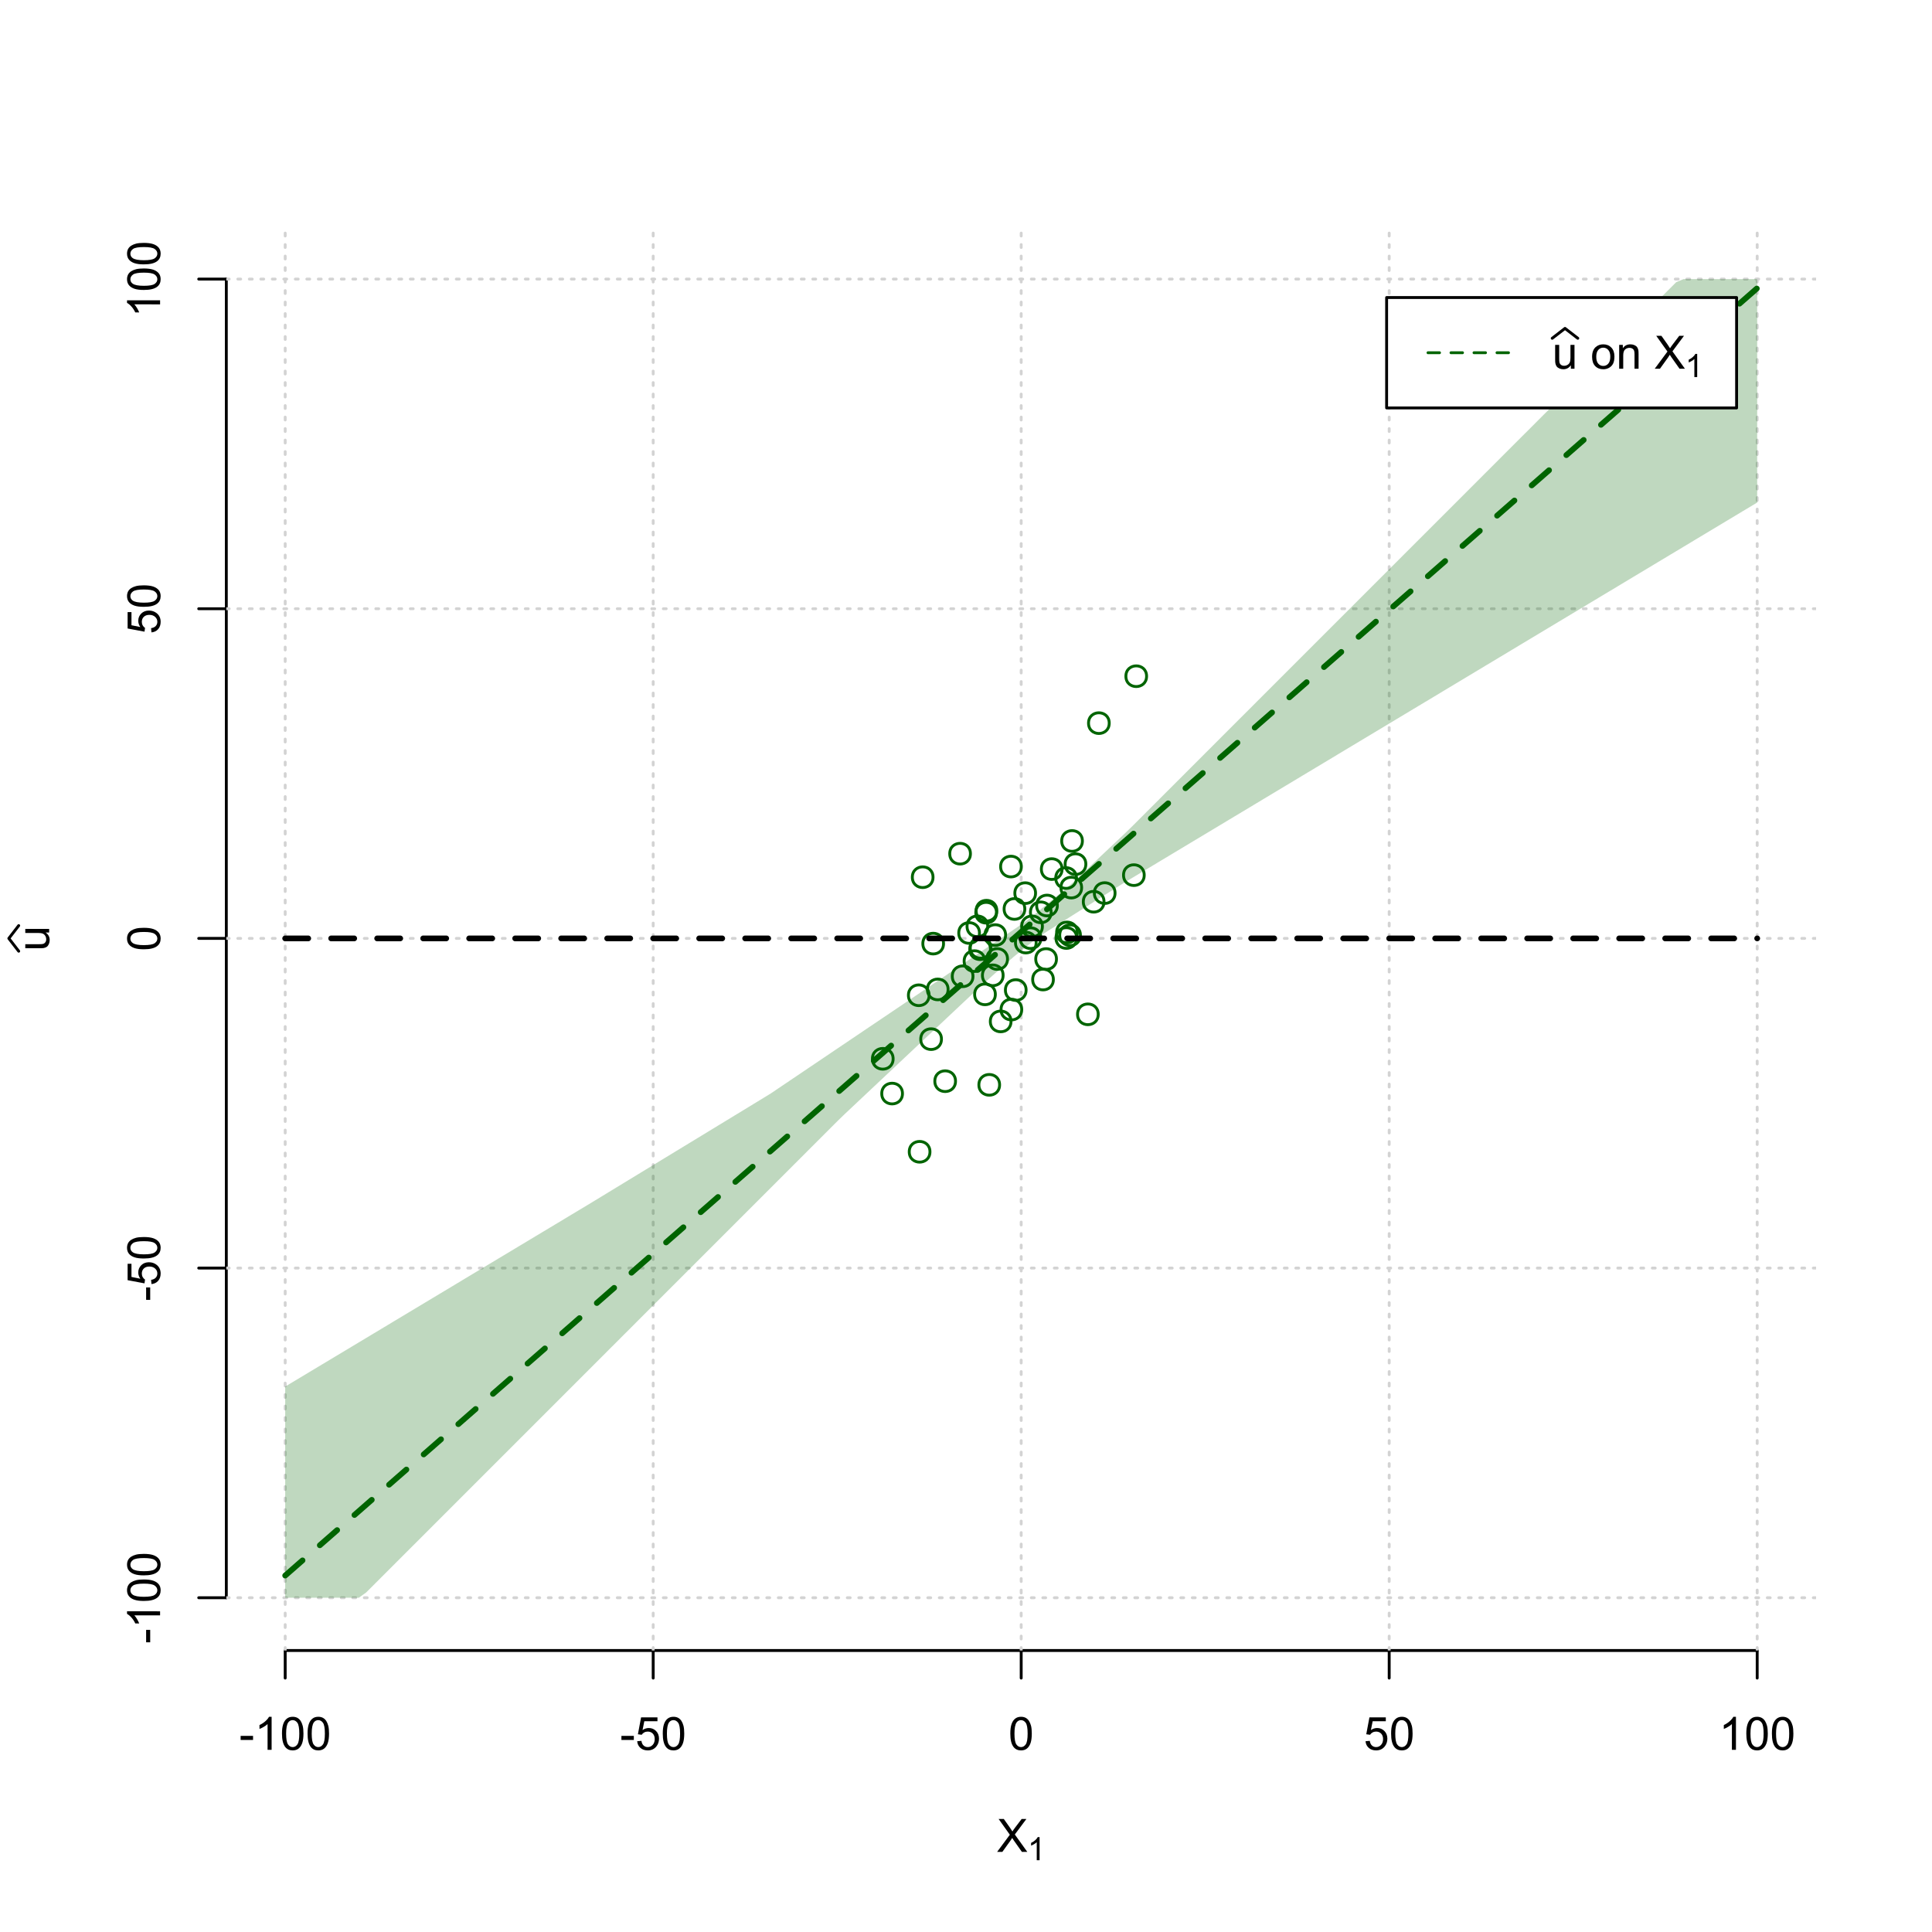 <?xml version="1.0" encoding="UTF-8"?>
<svg xmlns="http://www.w3.org/2000/svg" xmlns:xlink="http://www.w3.org/1999/xlink" width="504pt" height="504pt" viewBox="0 0 504 504" version="1.1">
<defs>
<g>
<symbol overflow="visible" id="glyph0-0">
<path style="stroke:none;" d="M 1.5 0 L 1.5 -7.5 L 7.5 -7.5 L 7.5 0 Z M 1.688 -0.188 L 7.312 -0.188 L 7.312 -7.312 L 1.688 -7.312 Z M 1.688 -0.188 "/>
</symbol>
<symbol overflow="visible" id="glyph0-1">
<path style="stroke:none;" d="M 0.055 0 L 3.375 -4.477 L 0.445 -8.59 L 1.797 -8.59 L 3.359 -6.387 C 3.68 -5.93 3.91 -5.578 4.047 -5.332 C 4.238 -5.645 4.465 -5.969 4.727 -6.312 L 6.457 -8.59 L 7.695 -8.59 L 4.676 -4.539 L 7.93 0 L 6.523 0 L 4.359 -3.062 C 4.238 -3.238 4.113 -3.43 3.984 -3.641 C 3.789 -3.324 3.652 -3.109 3.574 -2.992 L 1.418 0 Z M 0.055 0 "/>
</symbol>
<symbol overflow="visible" id="glyph0-2">
<path style="stroke:none;" d="M 0.383 -2.578 L 0.383 -3.641 L 3.621 -3.641 L 3.621 -2.578 Z M 0.383 -2.578 "/>
</symbol>
<symbol overflow="visible" id="glyph0-3">
<path style="stroke:none;" d="M 4.469 0 L 3.414 0 L 3.414 -6.719 C 3.16 -6.477 2.828 -6.234 2.414 -5.996 C 2 -5.75 1.629 -5.57 1.305 -5.449 L 1.305 -6.469 C 1.895 -6.742 2.41 -7.078 2.852 -7.477 C 3.293 -7.871 3.605 -8.254 3.789 -8.625 L 4.469 -8.625 Z M 4.469 0 "/>
</symbol>
<symbol overflow="visible" id="glyph0-4">
<path style="stroke:none;" d="M 0.5 -4.234 C 0.496 -5.246 0.602 -6.062 0.812 -6.688 C 1.02 -7.305 1.328 -7.785 1.742 -8.121 C 2.148 -8.457 2.668 -8.625 3.297 -8.625 C 3.758 -8.625 4.164 -8.531 4.512 -8.348 C 4.855 -8.16 5.141 -7.891 5.371 -7.543 C 5.594 -7.191 5.773 -6.766 5.906 -6.266 C 6.035 -5.762 6.098 -5.086 6.102 -4.234 C 6.098 -3.227 5.996 -2.414 5.789 -1.797 C 5.578 -1.176 5.266 -0.695 4.859 -0.359 C 4.445 -0.02 3.926 0.145 3.297 0.148 C 2.465 0.145 1.816 -0.148 1.348 -0.742 C 0.781 -1.457 0.496 -2.621 0.5 -4.234 Z M 1.582 -4.234 C 1.582 -2.824 1.746 -1.887 2.074 -1.418 C 2.402 -0.949 2.809 -0.715 3.297 -0.719 C 3.777 -0.715 4.184 -0.949 4.52 -1.422 C 4.848 -1.887 5.016 -2.824 5.016 -4.234 C 5.016 -5.648 4.848 -6.59 4.52 -7.055 C 4.184 -7.516 3.773 -7.746 3.289 -7.75 C 2.801 -7.746 2.414 -7.543 2.125 -7.137 C 1.762 -6.613 1.582 -5.645 1.582 -4.234 Z M 1.582 -4.234 "/>
</symbol>
<symbol overflow="visible" id="glyph0-5">
<path style="stroke:none;" d="M 0.5 -2.25 L 1.605 -2.344 C 1.684 -1.805 1.871 -1.398 2.176 -1.125 C 2.473 -0.852 2.836 -0.715 3.258 -0.719 C 3.766 -0.715 4.195 -0.906 4.547 -1.293 C 4.898 -1.672 5.074 -2.18 5.074 -2.82 C 5.074 -3.414 4.902 -3.891 4.566 -4.242 C 4.227 -4.59 3.785 -4.762 3.242 -4.766 C 2.898 -4.762 2.594 -4.684 2.32 -4.531 C 2.047 -4.375 1.832 -4.176 1.676 -3.93 L 0.688 -4.062 L 1.516 -8.473 L 5.789 -8.473 L 5.789 -7.465 L 2.359 -7.465 L 1.898 -5.156 C 2.414 -5.516 2.953 -5.695 3.523 -5.695 C 4.27 -5.695 4.902 -5.434 5.422 -4.914 C 5.934 -4.395 6.191 -3.727 6.195 -2.914 C 6.191 -2.133 5.965 -1.461 5.516 -0.898 C 4.961 -0.199 4.211 0.145 3.258 0.148 C 2.477 0.145 1.836 -0.07 1.344 -0.508 C 0.844 -0.941 0.562 -1.523 0.5 -2.25 Z M 0.5 -2.25 "/>
</symbol>
<symbol overflow="visible" id="glyph0-6">
<path style="stroke:none;" d="M 4.867 0 L 4.867 -0.914 C 4.379 -0.211 3.723 0.141 2.895 0.141 C 2.527 0.141 2.184 0.07 1.867 -0.07 C 1.547 -0.211 1.309 -0.387 1.156 -0.602 C 1 -0.812 0.895 -1.074 0.832 -1.383 C 0.785 -1.59 0.762 -1.918 0.766 -2.367 L 0.766 -6.223 L 1.82 -6.223 L 1.82 -2.773 C 1.816 -2.219 1.84 -1.848 1.887 -1.656 C 1.949 -1.379 2.09 -1.16 2.309 -1.004 C 2.523 -0.84 2.789 -0.762 3.105 -0.766 C 3.418 -0.762 3.715 -0.844 3.996 -1.008 C 4.273 -1.172 4.469 -1.391 4.586 -1.672 C 4.699 -1.949 4.758 -2.355 4.758 -2.891 L 4.758 -6.223 L 5.812 -6.223 L 5.812 0 Z M 4.867 0 "/>
</symbol>
<symbol overflow="visible" id="glyph0-7">
<path style="stroke:none;" d=""/>
</symbol>
<symbol overflow="visible" id="glyph0-8">
<path style="stroke:none;" d="M 0.398 -3.109 C 0.398 -4.262 0.719 -5.117 1.359 -5.672 C 1.895 -6.133 2.547 -6.363 3.316 -6.363 C 4.172 -6.363 4.871 -6.082 5.414 -5.52 C 5.953 -4.957 6.223 -4.184 6.227 -3.199 C 6.223 -2.398 6.102 -1.766 5.867 -1.309 C 5.625 -0.848 5.277 -0.492 4.82 -0.238 C 4.359 0.016 3.859 0.141 3.316 0.141 C 2.441 0.141 1.734 -0.137 1.203 -0.695 C 0.664 -1.254 0.398 -2.059 0.398 -3.109 Z M 1.484 -3.109 C 1.48 -2.309 1.656 -1.711 2.004 -1.32 C 2.348 -0.922 2.785 -0.727 3.316 -0.727 C 3.84 -0.727 4.273 -0.926 4.621 -1.324 C 4.969 -1.723 5.145 -2.328 5.145 -3.148 C 5.145 -3.914 4.969 -4.496 4.617 -4.895 C 4.266 -5.289 3.832 -5.488 3.316 -5.492 C 2.785 -5.488 2.348 -5.293 2.004 -4.898 C 1.656 -4.5 1.48 -3.902 1.484 -3.109 Z M 1.484 -3.109 "/>
</symbol>
<symbol overflow="visible" id="glyph0-9">
<path style="stroke:none;" d="M 0.789 0 L 0.789 -6.223 L 1.742 -6.223 L 1.742 -5.336 C 2.195 -6.02 2.855 -6.363 3.719 -6.363 C 4.09 -6.363 4.434 -6.293 4.754 -6.16 C 5.066 -6.023 5.305 -5.848 5.461 -5.633 C 5.617 -5.41 5.727 -5.152 5.789 -4.852 C 5.828 -4.656 5.848 -4.312 5.848 -3.828 L 5.848 0 L 4.793 0 L 4.793 -3.785 C 4.793 -4.215 4.75 -4.535 4.668 -4.75 C 4.586 -4.961 4.441 -5.129 4.234 -5.258 C 4.023 -5.383 3.777 -5.449 3.5 -5.449 C 3.047 -5.449 2.66 -5.305 2.332 -5.02 C 2.004 -4.734 1.84 -4.195 1.844 -3.398 L 1.844 0 Z M 0.789 0 "/>
</symbol>
<symbol overflow="visible" id="glyph1-0">
<path style="stroke:none;" d="M 1.051 0 L 1.051 -5.25 L 5.25 -5.25 L 5.25 0 Z M 1.18 -0.133 L 5.117 -0.133 L 5.117 -5.117 L 1.18 -5.117 Z M 1.18 -0.133 "/>
</symbol>
<symbol overflow="visible" id="glyph1-1">
<path style="stroke:none;" d="M 3.129 0 L 2.391 0 L 2.391 -4.703 C 2.211 -4.531 1.977 -4.363 1.691 -4.195 C 1.398 -4.023 1.141 -3.895 0.914 -3.812 L 0.914 -4.527 C 1.328 -4.719 1.688 -4.953 1.996 -5.234 C 2.305 -5.508 2.523 -5.777 2.652 -6.039 L 3.129 -6.039 Z M 3.129 0 "/>
</symbol>
<symbol overflow="visible" id="glyph2-0">
<path style="stroke:none;" d="M 0 -1.5 L -7.5 -1.5 L -7.5 -7.5 L 0 -7.5 Z M -0.188 -1.688 L -0.188 -7.312 L -7.312 -7.312 L -7.312 -1.688 Z M -0.188 -1.688 "/>
</symbol>
<symbol overflow="visible" id="glyph2-1">
<path style="stroke:none;" d="M 0 -4.867 L -0.914 -4.867 C -0.211 -4.379 0.141 -3.723 0.141 -2.895 C 0.141 -2.527 0.07 -2.184 -0.07 -1.867 C -0.211 -1.547 -0.387 -1.309 -0.598 -1.156 C -0.809 -1 -1.07 -0.895 -1.383 -0.832 C -1.59 -0.789 -1.918 -0.766 -2.367 -0.77 L -6.223 -0.77 L -6.223 -1.824 L -2.773 -1.824 C -2.219 -1.82 -1.848 -1.844 -1.656 -1.887 C -1.379 -1.949 -1.16 -2.09 -1.004 -2.309 C -0.84 -2.523 -0.762 -2.789 -0.766 -3.105 C -0.762 -3.418 -0.844 -3.715 -1.008 -3.996 C -1.172 -4.273 -1.391 -4.469 -1.672 -4.586 C -1.945 -4.699 -2.352 -4.758 -2.887 -4.758 L -6.223 -4.758 L -6.223 -5.812 L 0 -5.812 Z M 0 -4.867 "/>
</symbol>
<symbol overflow="visible" id="glyph2-2">
<path style="stroke:none;" d="M -2.578 -0.383 L -3.641 -0.383 L -3.641 -3.621 L -2.578 -3.621 Z M -2.578 -0.383 "/>
</symbol>
<symbol overflow="visible" id="glyph2-3">
<path style="stroke:none;" d="M 0 -4.469 L 0 -3.414 L -6.719 -3.418 C -6.477 -3.16 -6.234 -2.828 -5.996 -2.418 C -5.75 -2.004 -5.57 -1.633 -5.449 -1.309 L -6.469 -1.309 C -6.742 -1.895 -7.078 -2.41 -7.477 -2.852 C -7.871 -3.293 -8.254 -3.605 -8.625 -3.793 L -8.625 -4.473 Z M 0 -4.469 "/>
</symbol>
<symbol overflow="visible" id="glyph2-4">
<path style="stroke:none;" d="M -4.234 -0.5 C -5.246 -0.496 -6.062 -0.602 -6.688 -0.812 C -7.305 -1.02 -7.785 -1.328 -8.121 -1.742 C -8.457 -2.152 -8.625 -2.672 -8.625 -3.301 C -8.625 -3.758 -8.531 -4.164 -8.348 -4.512 C -8.16 -4.859 -7.891 -5.145 -7.543 -5.371 C -7.191 -5.594 -6.766 -5.773 -6.266 -5.906 C -5.762 -6.035 -5.086 -6.098 -4.234 -6.102 C -3.223 -6.098 -2.41 -5.996 -1.793 -5.789 C -1.176 -5.578 -0.695 -5.266 -0.359 -4.859 C -0.02 -4.445 0.145 -3.926 0.148 -3.297 C 0.145 -2.465 -0.148 -1.816 -0.742 -1.348 C -1.457 -0.781 -2.621 -0.496 -4.234 -0.5 Z M -4.234 -1.582 C -2.824 -1.582 -1.887 -1.746 -1.418 -2.074 C -0.949 -2.402 -0.715 -2.809 -0.719 -3.297 C -0.715 -3.777 -0.949 -4.184 -1.422 -4.52 C -1.887 -4.848 -2.824 -5.016 -4.234 -5.016 C -5.648 -5.016 -6.59 -4.848 -7.055 -4.52 C -7.516 -4.188 -7.746 -3.777 -7.75 -3.289 C -7.746 -2.801 -7.543 -2.414 -7.137 -2.129 C -6.613 -1.762 -5.645 -1.582 -4.234 -1.582 Z M -4.234 -1.582 "/>
</symbol>
<symbol overflow="visible" id="glyph2-5">
<path style="stroke:none;" d="M -2.25 -0.5 L -2.344 -1.605 C -1.805 -1.684 -1.398 -1.871 -1.125 -2.176 C -0.852 -2.473 -0.715 -2.836 -0.719 -3.258 C -0.715 -3.766 -0.906 -4.195 -1.293 -4.547 C -1.672 -4.898 -2.18 -5.074 -2.816 -5.074 C -3.414 -5.074 -3.891 -4.902 -4.242 -4.566 C -4.59 -4.227 -4.762 -3.785 -4.766 -3.242 C -4.762 -2.898 -4.684 -2.594 -4.531 -2.32 C -4.375 -2.047 -4.176 -1.832 -3.93 -1.676 L -4.062 -0.688 L -8.473 -1.52 L -8.473 -5.789 L -7.465 -5.789 L -7.465 -2.363 L -5.156 -1.898 C -5.516 -2.414 -5.695 -2.953 -5.695 -3.523 C -5.695 -4.27 -5.434 -4.902 -4.914 -5.422 C -4.395 -5.934 -3.727 -6.191 -2.91 -6.195 C -2.133 -6.191 -1.461 -5.965 -0.895 -5.516 C -0.199 -4.961 0.145 -4.211 0.148 -3.258 C 0.145 -2.477 -0.07 -1.836 -0.508 -1.344 C -0.941 -0.848 -1.523 -0.566 -2.25 -0.5 Z M -2.25 -0.5 "/>
</symbol>
</g>
<clipPath id="clip1">
  <path d="M 74 59.039 L 75 59.039 L 75 430.559 L 74 430.559 Z M 74 59.039 "/>
</clipPath>
<clipPath id="clip2">
  <path d="M 170 59.039 L 171 59.039 L 171 430.559 L 170 430.559 Z M 170 59.039 "/>
</clipPath>
<clipPath id="clip3">
  <path d="M 266 59.039 L 267 59.039 L 267 430.559 L 266 430.559 Z M 266 59.039 "/>
</clipPath>
<clipPath id="clip4">
  <path d="M 362 59.039 L 363 59.039 L 363 430.559 L 362 430.559 Z M 362 59.039 "/>
</clipPath>
<clipPath id="clip5">
  <path d="M 458 59.039 L 459 59.039 L 459 430.559 L 458 430.559 Z M 458 59.039 "/>
</clipPath>
<clipPath id="clip6">
  <path d="M 59.039 416 L 473.758 416 L 473.758 418 L 59.039 418 Z M 59.039 416 "/>
</clipPath>
<clipPath id="clip7">
  <path d="M 59.039 330 L 473.758 330 L 473.758 332 L 59.039 332 Z M 59.039 330 "/>
</clipPath>
<clipPath id="clip8">
  <path d="M 59.039 244 L 473.758 244 L 473.758 246 L 59.039 246 Z M 59.039 244 "/>
</clipPath>
<clipPath id="clip9">
  <path d="M 59.039 158 L 473.758 158 L 473.758 160 L 59.039 160 Z M 59.039 158 "/>
</clipPath>
<clipPath id="clip10">
  <path d="M 59.039 72 L 473.758 72 L 473.758 74 L 59.039 74 Z M 59.039 72 "/>
</clipPath>
</defs>
<g id="surface366">
<rect x="0" y="0" width="504" height="504" style="fill:rgb(100%,100%,100%);fill-opacity:1;stroke:none;"/>
<g style="fill:rgb(0%,0%,0%);fill-opacity:1;">
  <use xlink:href="#glyph0-1" x="260.062" y="483.102"/>
</g>
<g style="fill:rgb(0%,0%,0%);fill-opacity:1;">
  <use xlink:href="#glyph1-1" x="268.066" y="485.281"/>
</g>
<g style="fill:rgb(0%,0%,0%);fill-opacity:1;">
  <use xlink:href="#glyph2-1" x="12.82" y="248.137"/>
</g>
<path style="fill:none;stroke-width:0.75;stroke-linecap:round;stroke-linejoin:round;stroke:rgb(0%,0%,0%);stroke-opacity:1;stroke-miterlimit:10;" d="M 4.879 248.137 L 2.301 244.801 L 4.879 241.465 "/>
<path style="fill:none;stroke-width:0.75;stroke-linecap:round;stroke-linejoin:round;stroke:rgb(0%,0%,0%);stroke-opacity:1;stroke-miterlimit:10;" d="M 74.398 430.559 L 458.398 430.559 "/>
<path style="fill:none;stroke-width:0.75;stroke-linecap:round;stroke-linejoin:round;stroke:rgb(0%,0%,0%);stroke-opacity:1;stroke-miterlimit:10;" d="M 74.398 430.559 L 74.398 437.762 "/>
<path style="fill:none;stroke-width:0.75;stroke-linecap:round;stroke-linejoin:round;stroke:rgb(0%,0%,0%);stroke-opacity:1;stroke-miterlimit:10;" d="M 170.398 430.559 L 170.398 437.762 "/>
<path style="fill:none;stroke-width:0.75;stroke-linecap:round;stroke-linejoin:round;stroke:rgb(0%,0%,0%);stroke-opacity:1;stroke-miterlimit:10;" d="M 266.398 430.559 L 266.398 437.762 "/>
<path style="fill:none;stroke-width:0.75;stroke-linecap:round;stroke-linejoin:round;stroke:rgb(0%,0%,0%);stroke-opacity:1;stroke-miterlimit:10;" d="M 362.398 430.559 L 362.398 437.762 "/>
<path style="fill:none;stroke-width:0.75;stroke-linecap:round;stroke-linejoin:round;stroke:rgb(0%,0%,0%);stroke-opacity:1;stroke-miterlimit:10;" d="M 458.398 430.559 L 458.398 437.762 "/>
<g style="fill:rgb(0%,0%,0%);fill-opacity:1;">
  <use xlink:href="#glyph0-2" x="62.391" y="456.48"/>
  <use xlink:href="#glyph0-3" x="66.387" y="456.48"/>
  <use xlink:href="#glyph0-4" x="73.061" y="456.48"/>
  <use xlink:href="#glyph0-4" x="79.734" y="456.48"/>
</g>
<g style="fill:rgb(0%,0%,0%);fill-opacity:1;">
  <use xlink:href="#glyph0-2" x="161.727" y="456.48"/>
  <use xlink:href="#glyph0-5" x="165.723" y="456.48"/>
  <use xlink:href="#glyph0-4" x="172.396" y="456.48"/>
</g>
<g style="fill:rgb(0%,0%,0%);fill-opacity:1;">
  <use xlink:href="#glyph0-4" x="263.062" y="456.48"/>
</g>
<g style="fill:rgb(0%,0%,0%);fill-opacity:1;">
  <use xlink:href="#glyph0-5" x="355.727" y="456.48"/>
  <use xlink:href="#glyph0-4" x="362.4" y="456.48"/>
</g>
<g style="fill:rgb(0%,0%,0%);fill-opacity:1;">
  <use xlink:href="#glyph0-3" x="448.387" y="456.48"/>
  <use xlink:href="#glyph0-4" x="455.061" y="456.48"/>
  <use xlink:href="#glyph0-4" x="461.734" y="456.48"/>
</g>
<path style="fill:none;stroke-width:0.75;stroke-linecap:round;stroke-linejoin:round;stroke:rgb(0%,0%,0%);stroke-opacity:1;stroke-miterlimit:10;" d="M 59.039 416.801 L 59.039 72.801 "/>
<path style="fill:none;stroke-width:0.75;stroke-linecap:round;stroke-linejoin:round;stroke:rgb(0%,0%,0%);stroke-opacity:1;stroke-miterlimit:10;" d="M 59.039 416.801 L 51.84 416.801 "/>
<path style="fill:none;stroke-width:0.75;stroke-linecap:round;stroke-linejoin:round;stroke:rgb(0%,0%,0%);stroke-opacity:1;stroke-miterlimit:10;" d="M 59.039 330.801 L 51.84 330.801 "/>
<path style="fill:none;stroke-width:0.75;stroke-linecap:round;stroke-linejoin:round;stroke:rgb(0%,0%,0%);stroke-opacity:1;stroke-miterlimit:10;" d="M 59.039 244.801 L 51.84 244.801 "/>
<path style="fill:none;stroke-width:0.75;stroke-linecap:round;stroke-linejoin:round;stroke:rgb(0%,0%,0%);stroke-opacity:1;stroke-miterlimit:10;" d="M 59.039 158.801 L 51.84 158.801 "/>
<path style="fill:none;stroke-width:0.75;stroke-linecap:round;stroke-linejoin:round;stroke:rgb(0%,0%,0%);stroke-opacity:1;stroke-miterlimit:10;" d="M 59.039 72.801 L 51.84 72.801 "/>
<g style="fill:rgb(0%,0%,0%);fill-opacity:1;">
  <use xlink:href="#glyph2-2" x="41.762" y="428.809"/>
  <use xlink:href="#glyph2-3" x="41.762" y="424.812"/>
  <use xlink:href="#glyph2-4" x="41.762" y="418.139"/>
  <use xlink:href="#glyph2-4" x="41.762" y="411.465"/>
</g>
<g style="fill:rgb(0%,0%,0%);fill-opacity:1;">
  <use xlink:href="#glyph2-2" x="41.762" y="339.473"/>
  <use xlink:href="#glyph2-5" x="41.762" y="335.477"/>
  <use xlink:href="#glyph2-4" x="41.762" y="328.803"/>
</g>
<g style="fill:rgb(0%,0%,0%);fill-opacity:1;">
  <use xlink:href="#glyph2-4" x="41.762" y="248.137"/>
</g>
<g style="fill:rgb(0%,0%,0%);fill-opacity:1;">
  <use xlink:href="#glyph2-5" x="41.762" y="165.473"/>
  <use xlink:href="#glyph2-4" x="41.762" y="158.799"/>
</g>
<g style="fill:rgb(0%,0%,0%);fill-opacity:1;">
  <use xlink:href="#glyph2-3" x="41.762" y="82.812"/>
  <use xlink:href="#glyph2-4" x="41.762" y="76.139"/>
  <use xlink:href="#glyph2-4" x="41.762" y="69.465"/>
</g>
<g clip-path="url(#clip1)" clip-rule="nonzero">
<path style="fill:none;stroke-width:0.75;stroke-linecap:round;stroke-linejoin:round;stroke:rgb(82.745%,82.745%,82.745%);stroke-opacity:1;stroke-dasharray:0.75,2.25;stroke-miterlimit:10;" d="M 74.398 430.559 L 74.398 59.039 "/>
</g>
<g clip-path="url(#clip2)" clip-rule="nonzero">
<path style="fill:none;stroke-width:0.75;stroke-linecap:round;stroke-linejoin:round;stroke:rgb(82.745%,82.745%,82.745%);stroke-opacity:1;stroke-dasharray:0.75,2.25;stroke-miterlimit:10;" d="M 170.398 430.559 L 170.398 59.039 "/>
</g>
<g clip-path="url(#clip3)" clip-rule="nonzero">
<path style="fill:none;stroke-width:0.75;stroke-linecap:round;stroke-linejoin:round;stroke:rgb(82.745%,82.745%,82.745%);stroke-opacity:1;stroke-dasharray:0.75,2.25;stroke-miterlimit:10;" d="M 266.398 430.559 L 266.398 59.039 "/>
</g>
<g clip-path="url(#clip4)" clip-rule="nonzero">
<path style="fill:none;stroke-width:0.75;stroke-linecap:round;stroke-linejoin:round;stroke:rgb(82.745%,82.745%,82.745%);stroke-opacity:1;stroke-dasharray:0.75,2.25;stroke-miterlimit:10;" d="M 362.398 430.559 L 362.398 59.039 "/>
</g>
<g clip-path="url(#clip5)" clip-rule="nonzero">
<path style="fill:none;stroke-width:0.75;stroke-linecap:round;stroke-linejoin:round;stroke:rgb(82.745%,82.745%,82.745%);stroke-opacity:1;stroke-dasharray:0.75,2.25;stroke-miterlimit:10;" d="M 458.398 430.559 L 458.398 59.039 "/>
</g>
<g clip-path="url(#clip6)" clip-rule="nonzero">
<path style="fill:none;stroke-width:0.75;stroke-linecap:round;stroke-linejoin:round;stroke:rgb(82.745%,82.745%,82.745%);stroke-opacity:1;stroke-dasharray:0.75,2.25;stroke-miterlimit:10;" d="M 59.039 416.801 L 473.762 416.801 "/>
</g>
<g clip-path="url(#clip7)" clip-rule="nonzero">
<path style="fill:none;stroke-width:0.75;stroke-linecap:round;stroke-linejoin:round;stroke:rgb(82.745%,82.745%,82.745%);stroke-opacity:1;stroke-dasharray:0.75,2.25;stroke-miterlimit:10;" d="M 59.039 330.801 L 473.762 330.801 "/>
</g>
<g clip-path="url(#clip8)" clip-rule="nonzero">
<path style="fill:none;stroke-width:0.75;stroke-linecap:round;stroke-linejoin:round;stroke:rgb(82.745%,82.745%,82.745%);stroke-opacity:1;stroke-dasharray:0.75,2.25;stroke-miterlimit:10;" d="M 59.039 244.801 L 473.762 244.801 "/>
</g>
<g clip-path="url(#clip9)" clip-rule="nonzero">
<path style="fill:none;stroke-width:0.75;stroke-linecap:round;stroke-linejoin:round;stroke:rgb(82.745%,82.745%,82.745%);stroke-opacity:1;stroke-dasharray:0.75,2.25;stroke-miterlimit:10;" d="M 59.039 158.801 L 473.762 158.801 "/>
</g>
<g clip-path="url(#clip10)" clip-rule="nonzero">
<path style="fill:none;stroke-width:0.75;stroke-linecap:round;stroke-linejoin:round;stroke:rgb(82.745%,82.745%,82.745%);stroke-opacity:1;stroke-dasharray:0.75,2.25;stroke-miterlimit:10;" d="M 59.039 72.801 L 473.762 72.801 "/>
</g>
<path style=" stroke:none;fill-rule:nonzero;fill:rgb(0%,39.216%,0%);fill-opacity:0.251;" d="M 74.398 416.801 L 74.398 361.719 L 76.32 360.566 L 78.238 359.414 L 80.16 358.262 L 82.078 357.109 L 84 355.953 L 85.922 354.801 L 87.84 353.648 L 89.762 352.496 L 91.68 351.344 L 93.602 350.188 L 95.52 349.035 L 97.441 347.883 L 99.359 346.73 L 101.281 345.578 L 103.199 344.422 L 105.121 343.27 L 107.039 342.117 L 108.961 340.965 L 110.879 339.812 L 112.801 338.656 L 114.719 337.504 L 116.641 336.352 L 118.559 335.199 L 120.48 334.043 L 122.398 332.891 L 124.32 331.738 L 126.238 330.586 L 128.16 329.434 L 130.078 328.277 L 133.922 325.973 L 135.84 324.82 L 137.762 323.668 L 139.68 322.512 L 141.602 321.359 L 143.52 320.207 L 145.441 319.055 L 147.359 317.902 L 149.281 316.746 L 151.199 315.594 L 153.121 314.441 L 155.039 313.277 L 156.961 312.109 L 158.879 310.941 L 160.801 309.77 L 162.719 308.602 L 164.641 307.434 L 166.559 306.266 L 168.48 305.098 L 170.398 303.93 L 172.32 302.758 L 174.238 301.59 L 176.16 300.422 L 178.078 299.254 L 181.922 296.918 L 183.84 295.75 L 185.762 294.578 L 187.68 293.41 L 189.602 292.242 L 191.52 291.074 L 193.441 289.906 L 195.359 288.738 L 197.281 287.566 L 199.199 286.398 L 201.121 285.219 L 203.039 283.922 L 204.961 282.629 L 206.879 281.332 L 208.801 280.039 L 210.719 278.742 L 212.641 277.449 L 214.559 276.152 L 216.48 274.859 L 218.398 273.562 L 220.32 272.27 L 222.238 270.973 L 224.16 269.68 L 226.078 268.383 L 228 267.09 L 229.922 265.793 L 231.84 264.5 L 233.762 263.203 L 235.68 261.91 L 237.602 260.613 L 239.52 259.316 L 241.441 258.023 L 243.359 256.727 L 245.281 255.434 L 247.199 254.137 L 249.121 252.844 L 251.039 251.547 L 252.961 250.254 L 254.879 248.957 L 256.801 247.664 L 258.719 246.367 L 260.641 245.074 L 262.559 243.777 L 264.48 242.484 L 266.398 241.188 L 268.32 239.836 L 270.238 238.254 L 272.16 236.668 L 274.078 235.086 L 277.922 231.914 L 279.84 230.266 L 281.762 228.453 L 283.68 226.641 L 285.602 224.828 L 287.52 223.016 L 289.441 221.203 L 291.359 219.391 L 293.281 217.578 L 295.199 215.711 L 297.121 213.793 L 299.039 211.871 L 300.961 209.953 L 302.879 208.031 L 308.641 202.27 L 310.559 200.348 L 312.48 198.43 L 314.398 196.508 L 316.32 194.59 L 318.238 192.668 L 324 186.906 L 325.922 184.988 L 327.84 183.066 L 337.441 173.465 L 339.359 171.543 L 341.281 169.625 L 343.199 167.703 L 345.121 165.785 L 347.039 163.863 L 356.641 154.262 L 358.559 152.34 L 360.48 150.422 L 362.398 148.5 L 364.32 146.582 L 366.238 144.66 L 381.602 129.297 L 383.52 127.375 L 385.441 125.457 L 387.359 123.535 L 389.281 121.617 L 391.199 119.695 L 400.801 110.094 L 402.719 108.172 L 404.641 106.254 L 406.559 104.332 L 408.48 102.414 L 410.398 100.492 L 425.762 85.129 L 427.68 83.207 L 429.602 81.289 L 431.52 79.367 L 433.441 77.449 L 435.359 75.527 L 437.281 73.605 L 439.199 72.801 L 458.398 72.801 L 458.398 131.094 L 456.48 132.246 L 454.559 133.398 L 452.641 134.551 L 450.719 135.707 L 448.801 136.859 L 446.879 138.012 L 444.961 139.164 L 443.039 140.316 L 441.121 141.473 L 439.199 142.625 L 437.281 143.777 L 435.359 144.93 L 433.441 146.082 L 431.52 147.238 L 429.602 148.391 L 427.68 149.543 L 425.762 150.695 L 423.84 151.848 L 421.922 153.004 L 418.078 155.309 L 416.16 156.461 L 414.238 157.613 L 412.32 158.77 L 410.398 159.922 L 408.48 161.074 L 406.559 162.227 L 404.641 163.383 L 402.719 164.535 L 400.801 165.688 L 398.879 166.84 L 396.961 167.992 L 395.039 169.148 L 393.121 170.301 L 391.199 171.453 L 389.281 172.605 L 387.359 173.758 L 385.441 174.914 L 383.52 176.066 L 381.602 177.219 L 379.68 178.371 L 377.762 179.523 L 375.84 180.68 L 373.922 181.832 L 370.078 184.137 L 368.16 185.289 L 366.238 186.445 L 364.32 187.598 L 362.398 188.75 L 360.48 189.902 L 358.559 191.055 L 356.641 192.211 L 354.719 193.363 L 352.801 194.516 L 350.879 195.668 L 348.961 196.82 L 347.039 197.977 L 345.121 199.129 L 343.199 200.281 L 341.281 201.434 L 339.359 202.586 L 337.441 203.742 L 335.52 204.895 L 333.602 206.047 L 331.68 207.199 L 329.762 208.352 L 327.84 209.508 L 325.922 210.66 L 322.078 212.965 L 320.16 214.117 L 318.238 215.273 L 316.32 216.426 L 314.398 217.578 L 312.48 218.73 L 310.559 219.883 L 308.641 221.039 L 306.719 222.191 L 304.801 223.344 L 302.879 224.496 L 300.961 225.648 L 299.039 226.805 L 297.121 227.957 L 295.199 229.109 L 293.281 230.262 L 291.359 231.469 L 289.441 232.684 L 287.52 233.898 L 285.602 235.109 L 283.68 236.324 L 281.762 237.539 L 279.84 238.754 L 277.922 239.969 L 274.078 242.398 L 272.16 243.609 L 270.238 244.949 L 268.32 246.488 L 266.398 248.031 L 264.48 249.57 L 262.559 251.242 L 260.641 252.965 L 258.719 254.684 L 256.801 256.406 L 254.879 258.148 L 252.961 259.953 L 251.039 261.762 L 249.121 263.566 L 247.199 265.375 L 245.281 267.18 L 243.359 268.988 L 241.441 270.793 L 239.52 272.602 L 237.602 274.406 L 235.68 276.211 L 233.762 278.02 L 231.84 279.824 L 229.922 281.633 L 228 283.438 L 226.078 285.246 L 224.16 287.051 L 222.238 288.859 L 220.32 290.664 L 218.398 292.527 L 210.719 300.207 L 208.801 302.129 L 206.879 304.047 L 204.961 305.969 L 203.039 307.887 L 201.121 309.809 L 191.52 319.41 L 189.602 321.332 L 187.68 323.25 L 185.762 325.172 L 180 330.934 L 178.078 332.852 L 176.16 334.773 L 166.559 344.375 L 164.641 346.297 L 162.719 348.215 L 160.801 350.137 L 158.879 352.055 L 156.961 353.977 L 147.359 363.578 L 145.441 365.5 L 143.52 367.418 L 141.602 369.34 L 139.68 371.258 L 137.762 373.18 L 122.398 388.543 L 120.48 390.465 L 118.559 392.383 L 116.641 394.305 L 114.719 396.223 L 112.801 398.145 L 103.199 407.746 L 101.281 409.668 L 99.359 411.586 L 97.441 413.508 L 95.52 415.426 L 93.602 416.801 Z M 74.398 416.801 "/>
<path style="fill:none;stroke-width:0.75;stroke-linecap:round;stroke-linejoin:round;stroke:rgb(0%,39.216%,0%);stroke-opacity:1;stroke-miterlimit:10;" d="M 280.816 229.055 C 280.816 232.656 275.418 232.656 275.418 229.055 C 275.418 225.453 280.816 225.453 280.816 229.055 "/>
<path style="fill:none;stroke-width:0.75;stroke-linecap:round;stroke-linejoin:round;stroke:rgb(0%,39.216%,0%);stroke-opacity:1;stroke-miterlimit:10;" d="M 249.266 282.051 C 249.266 285.652 243.867 285.652 243.867 282.051 C 243.867 278.449 249.266 278.449 249.266 282.051 "/>
<path style="fill:none;stroke-width:0.75;stroke-linecap:round;stroke-linejoin:round;stroke:rgb(0%,39.216%,0%);stroke-opacity:1;stroke-miterlimit:10;" d="M 275.598 250.184 C 275.598 253.785 270.195 253.785 270.195 250.184 C 270.195 246.586 275.598 246.586 275.598 250.184 "/>
<path style="fill:none;stroke-width:0.75;stroke-linecap:round;stroke-linejoin:round;stroke:rgb(0%,39.216%,0%);stroke-opacity:1;stroke-miterlimit:10;" d="M 282.164 231.547 C 282.164 235.148 276.766 235.148 276.766 231.547 C 276.766 227.945 282.164 227.945 282.164 231.547 "/>
<path style="fill:none;stroke-width:0.75;stroke-linecap:round;stroke-linejoin:round;stroke:rgb(0%,39.216%,0%);stroke-opacity:1;stroke-miterlimit:10;" d="M 286.496 264.605 C 286.496 268.207 281.098 268.207 281.098 264.605 C 281.098 261.008 286.496 261.008 286.496 264.605 "/>
<path style="fill:none;stroke-width:0.75;stroke-linecap:round;stroke-linejoin:round;stroke:rgb(0%,39.216%,0%);stroke-opacity:1;stroke-miterlimit:10;" d="M 246.141 246.16 C 246.141 249.758 240.742 249.758 240.742 246.16 C 240.742 242.559 246.141 242.559 246.141 246.16 "/>
<path style="fill:none;stroke-width:0.75;stroke-linecap:round;stroke-linejoin:round;stroke:rgb(0%,39.216%,0%);stroke-opacity:1;stroke-miterlimit:10;" d="M 298.492 228.297 C 298.492 231.895 293.094 231.895 293.094 228.297 C 293.094 224.695 298.492 224.695 298.492 228.297 "/>
<path style="fill:none;stroke-width:0.75;stroke-linecap:round;stroke-linejoin:round;stroke:rgb(0%,39.216%,0%);stroke-opacity:1;stroke-miterlimit:10;" d="M 242.379 259.633 C 242.379 263.234 236.98 263.234 236.98 259.633 C 236.98 256.035 242.379 256.035 242.379 259.633 "/>
<path style="fill:none;stroke-width:0.75;stroke-linecap:round;stroke-linejoin:round;stroke:rgb(0%,39.216%,0%);stroke-opacity:1;stroke-miterlimit:10;" d="M 270.145 232.992 C 270.145 236.594 264.742 236.594 264.742 232.992 C 264.742 229.395 270.145 229.395 270.145 232.992 "/>
<path style="fill:none;stroke-width:0.75;stroke-linecap:round;stroke-linejoin:round;stroke:rgb(0%,39.216%,0%);stroke-opacity:1;stroke-miterlimit:10;" d="M 262.332 243.934 C 262.332 247.531 256.934 247.531 256.934 243.934 C 256.934 240.332 262.332 240.332 262.332 243.934 "/>
<path style="fill:none;stroke-width:0.75;stroke-linecap:round;stroke-linejoin:round;stroke:rgb(0%,39.216%,0%);stroke-opacity:1;stroke-miterlimit:10;" d="M 243.398 228.84 C 243.398 232.438 238 232.438 238 228.84 C 238 225.238 243.398 225.238 243.398 228.84 "/>
<path style="fill:none;stroke-width:0.75;stroke-linecap:round;stroke-linejoin:round;stroke:rgb(0%,39.216%,0%);stroke-opacity:1;stroke-miterlimit:10;" d="M 267.34 237.121 C 267.34 240.719 261.941 240.719 261.941 237.121 C 261.941 233.52 267.34 233.52 267.34 237.121 "/>
<path style="fill:none;stroke-width:0.75;stroke-linecap:round;stroke-linejoin:round;stroke:rgb(0%,39.216%,0%);stroke-opacity:1;stroke-miterlimit:10;" d="M 257.668 241.652 C 257.668 245.25 252.27 245.25 252.27 241.652 C 252.27 238.051 257.668 238.051 257.668 241.652 "/>
<path style="fill:none;stroke-width:0.75;stroke-linecap:round;stroke-linejoin:round;stroke:rgb(0%,39.216%,0%);stroke-opacity:1;stroke-miterlimit:10;" d="M 274.793 255.531 C 274.793 259.133 269.395 259.133 269.395 255.531 C 269.395 251.93 274.793 251.93 274.793 255.531 "/>
<path style="fill:none;stroke-width:0.75;stroke-linecap:round;stroke-linejoin:round;stroke:rgb(0%,39.216%,0%);stroke-opacity:1;stroke-miterlimit:10;" d="M 263.746 266.457 C 263.746 270.055 258.348 270.055 258.348 266.457 C 258.348 262.855 263.746 262.855 263.746 266.457 "/>
<path style="fill:none;stroke-width:0.75;stroke-linecap:round;stroke-linejoin:round;stroke:rgb(0%,39.216%,0%);stroke-opacity:1;stroke-miterlimit:10;" d="M 299.109 176.406 C 299.109 180.004 293.711 180.004 293.711 176.406 C 293.711 172.805 299.109 172.805 299.109 176.406 "/>
<path style="fill:none;stroke-width:0.75;stroke-linecap:round;stroke-linejoin:round;stroke:rgb(0%,39.216%,0%);stroke-opacity:1;stroke-miterlimit:10;" d="M 232.988 276.207 C 232.988 279.809 227.59 279.809 227.59 276.207 C 227.59 272.605 232.988 272.605 232.988 276.207 "/>
<path style="fill:none;stroke-width:0.75;stroke-linecap:round;stroke-linejoin:round;stroke:rgb(0%,39.216%,0%);stroke-opacity:1;stroke-miterlimit:10;" d="M 282.363 219.383 C 282.363 222.984 276.965 222.984 276.965 219.383 C 276.965 215.781 282.363 215.781 282.363 219.383 "/>
<path style="fill:none;stroke-width:0.75;stroke-linecap:round;stroke-linejoin:round;stroke:rgb(0%,39.216%,0%);stroke-opacity:1;stroke-miterlimit:10;" d="M 267.68 258.281 C 267.68 261.879 262.281 261.879 262.281 258.281 C 262.281 254.68 267.68 254.68 267.68 258.281 "/>
<path style="fill:none;stroke-width:0.75;stroke-linecap:round;stroke-linejoin:round;stroke:rgb(0%,39.216%,0%);stroke-opacity:1;stroke-miterlimit:10;" d="M 235.426 285.277 C 235.426 288.879 230.023 288.879 230.023 285.277 C 230.023 281.68 235.426 281.68 235.426 285.277 "/>
<path style="fill:none;stroke-width:0.75;stroke-linecap:round;stroke-linejoin:round;stroke:rgb(0%,39.216%,0%);stroke-opacity:1;stroke-miterlimit:10;" d="M 281.852 243.965 C 281.852 247.562 276.449 247.562 276.449 243.965 C 276.449 240.363 281.852 240.363 281.852 243.965 "/>
<path style="fill:none;stroke-width:0.75;stroke-linecap:round;stroke-linejoin:round;stroke:rgb(0%,39.216%,0%);stroke-opacity:1;stroke-miterlimit:10;" d="M 270.305 245.887 C 270.305 249.488 264.902 249.488 264.902 245.887 C 264.902 242.285 270.305 242.285 270.305 245.887 "/>
<path style="fill:none;stroke-width:0.75;stroke-linecap:round;stroke-linejoin:round;stroke:rgb(0%,39.216%,0%);stroke-opacity:1;stroke-miterlimit:10;" d="M 247.328 258.113 C 247.328 261.715 241.93 261.715 241.93 258.113 C 241.93 254.512 247.328 254.512 247.328 258.113 "/>
<path style="fill:none;stroke-width:0.75;stroke-linecap:round;stroke-linejoin:round;stroke:rgb(0%,39.216%,0%);stroke-opacity:1;stroke-miterlimit:10;" d="M 271.539 244.738 C 271.539 248.34 266.141 248.34 266.141 244.738 C 266.141 241.137 271.539 241.137 271.539 244.738 "/>
<path style="fill:none;stroke-width:0.75;stroke-linecap:round;stroke-linejoin:round;stroke:rgb(0%,39.216%,0%);stroke-opacity:1;stroke-miterlimit:10;" d="M 262.828 250.172 C 262.828 253.77 257.43 253.77 257.43 250.172 C 257.43 246.57 262.828 246.57 262.828 250.172 "/>
<path style="fill:none;stroke-width:0.75;stroke-linecap:round;stroke-linejoin:round;stroke:rgb(0%,39.216%,0%);stroke-opacity:1;stroke-miterlimit:10;" d="M 281.047 243.246 C 281.047 246.844 275.645 246.844 275.645 243.246 C 275.645 239.645 281.047 239.645 281.047 243.246 "/>
<path style="fill:none;stroke-width:0.75;stroke-linecap:round;stroke-linejoin:round;stroke:rgb(0%,39.216%,0%);stroke-opacity:1;stroke-miterlimit:10;" d="M 283.262 225.426 C 283.262 229.027 277.863 229.027 277.863 225.426 C 277.863 221.828 283.262 221.828 283.262 225.426 "/>
<path style="fill:none;stroke-width:0.75;stroke-linecap:round;stroke-linejoin:round;stroke:rgb(0%,39.216%,0%);stroke-opacity:1;stroke-miterlimit:10;" d="M 260.043 237.57 C 260.043 241.172 254.645 241.172 254.645 237.57 C 254.645 233.973 260.043 233.973 260.043 237.57 "/>
<path style="fill:none;stroke-width:0.75;stroke-linecap:round;stroke-linejoin:round;stroke:rgb(0%,39.216%,0%);stroke-opacity:1;stroke-miterlimit:10;" d="M 258.512 247.262 C 258.512 250.863 253.113 250.863 253.113 247.262 C 253.113 243.664 258.512 243.664 258.512 247.262 "/>
<path style="fill:none;stroke-width:0.75;stroke-linecap:round;stroke-linejoin:round;stroke:rgb(0%,39.216%,0%);stroke-opacity:1;stroke-miterlimit:10;" d="M 259.957 238.098 C 259.957 241.695 254.555 241.695 254.555 238.098 C 254.555 234.496 259.957 234.496 259.957 238.098 "/>
<path style="fill:none;stroke-width:0.75;stroke-linecap:round;stroke-linejoin:round;stroke:rgb(0%,39.216%,0%);stroke-opacity:1;stroke-miterlimit:10;" d="M 289.363 188.645 C 289.363 192.242 283.965 192.242 283.965 188.645 C 283.965 185.043 289.363 185.043 289.363 188.645 "/>
<path style="fill:none;stroke-width:0.75;stroke-linecap:round;stroke-linejoin:round;stroke:rgb(0%,39.216%,0%);stroke-opacity:1;stroke-miterlimit:10;" d="M 258.383 247.625 C 258.383 251.223 252.984 251.223 252.984 247.625 C 252.984 244.023 258.383 244.023 258.383 247.625 "/>
<path style="fill:none;stroke-width:0.75;stroke-linecap:round;stroke-linejoin:round;stroke:rgb(0%,39.216%,0%);stroke-opacity:1;stroke-miterlimit:10;" d="M 242.598 300.469 C 242.598 304.066 237.195 304.066 237.195 300.469 C 237.195 296.867 242.598 296.867 242.598 300.469 "/>
<path style="fill:none;stroke-width:0.75;stroke-linecap:round;stroke-linejoin:round;stroke:rgb(0%,39.216%,0%);stroke-opacity:1;stroke-miterlimit:10;" d="M 256.918 250.723 C 256.918 254.324 251.516 254.324 251.516 250.723 C 251.516 247.125 256.918 247.125 256.918 250.723 "/>
<path style="fill:none;stroke-width:0.75;stroke-linecap:round;stroke-linejoin:round;stroke:rgb(0%,39.216%,0%);stroke-opacity:1;stroke-miterlimit:10;" d="M 288.004 235.234 C 288.004 238.832 282.602 238.832 282.602 235.234 C 282.602 231.633 288.004 231.633 288.004 235.234 "/>
<path style="fill:none;stroke-width:0.75;stroke-linecap:round;stroke-linejoin:round;stroke:rgb(0%,39.216%,0%);stroke-opacity:1;stroke-miterlimit:10;" d="M 245.598 271.082 C 245.598 274.68 240.195 274.68 240.195 271.082 C 240.195 267.48 245.598 267.48 245.598 271.082 "/>
<path style="fill:none;stroke-width:0.75;stroke-linecap:round;stroke-linejoin:round;stroke:rgb(0%,39.216%,0%);stroke-opacity:1;stroke-miterlimit:10;" d="M 253.82 254.684 C 253.82 258.281 248.422 258.281 248.422 254.684 C 248.422 251.082 253.82 251.082 253.82 254.684 "/>
<path style="fill:none;stroke-width:0.75;stroke-linecap:round;stroke-linejoin:round;stroke:rgb(0%,39.216%,0%);stroke-opacity:1;stroke-miterlimit:10;" d="M 275.832 236.223 C 275.832 239.82 270.434 239.82 270.434 236.223 C 270.434 232.621 275.832 232.621 275.832 236.223 "/>
<path style="fill:none;stroke-width:0.75;stroke-linecap:round;stroke-linejoin:round;stroke:rgb(0%,39.216%,0%);stroke-opacity:1;stroke-miterlimit:10;" d="M 266.43 226.059 C 266.43 229.66 261.031 229.66 261.031 226.059 C 261.031 222.461 266.43 222.461 266.43 226.059 "/>
<path style="fill:none;stroke-width:0.75;stroke-linecap:round;stroke-linejoin:round;stroke:rgb(0%,39.216%,0%);stroke-opacity:1;stroke-miterlimit:10;" d="M 290.883 232.977 C 290.883 236.578 285.484 236.578 285.484 232.977 C 285.484 229.379 290.883 229.379 290.883 232.977 "/>
<path style="fill:none;stroke-width:0.75;stroke-linecap:round;stroke-linejoin:round;stroke:rgb(0%,39.216%,0%);stroke-opacity:1;stroke-miterlimit:10;" d="M 261.684 254.434 C 261.684 258.031 256.285 258.031 256.285 254.434 C 256.285 250.832 261.684 250.832 261.684 254.434 "/>
<path style="fill:none;stroke-width:0.75;stroke-linecap:round;stroke-linejoin:round;stroke:rgb(0%,39.216%,0%);stroke-opacity:1;stroke-miterlimit:10;" d="M 253.156 222.703 C 253.156 226.301 247.758 226.301 247.758 222.703 C 247.758 219.102 253.156 219.102 253.156 222.703 "/>
<path style="fill:none;stroke-width:0.75;stroke-linecap:round;stroke-linejoin:round;stroke:rgb(0%,39.216%,0%);stroke-opacity:1;stroke-miterlimit:10;" d="M 266.539 263.367 C 266.539 266.965 261.141 266.965 261.141 263.367 C 261.141 259.766 266.539 259.766 266.539 263.367 "/>
<path style="fill:none;stroke-width:0.75;stroke-linecap:round;stroke-linejoin:round;stroke:rgb(0%,39.216%,0%);stroke-opacity:1;stroke-miterlimit:10;" d="M 277.062 226.719 C 277.062 230.316 271.664 230.316 271.664 226.719 C 271.664 223.117 277.062 223.117 277.062 226.719 "/>
<path style="fill:none;stroke-width:0.75;stroke-linecap:round;stroke-linejoin:round;stroke:rgb(0%,39.216%,0%);stroke-opacity:1;stroke-miterlimit:10;" d="M 280.875 244.695 C 280.875 248.297 275.473 248.297 275.473 244.695 C 275.473 241.098 280.875 241.098 280.875 244.695 "/>
<path style="fill:none;stroke-width:0.75;stroke-linecap:round;stroke-linejoin:round;stroke:rgb(0%,39.216%,0%);stroke-opacity:1;stroke-miterlimit:10;" d="M 260.766 283 C 260.766 286.602 255.363 286.602 255.363 283 C 255.363 279.402 260.766 279.402 260.766 283 "/>
<path style="fill:none;stroke-width:0.75;stroke-linecap:round;stroke-linejoin:round;stroke:rgb(0%,39.216%,0%);stroke-opacity:1;stroke-miterlimit:10;" d="M 255.512 243.391 C 255.512 246.988 250.113 246.988 250.113 243.391 C 250.113 239.789 255.512 239.789 255.512 243.391 "/>
<path style="fill:none;stroke-width:0.75;stroke-linecap:round;stroke-linejoin:round;stroke:rgb(0%,39.216%,0%);stroke-opacity:1;stroke-miterlimit:10;" d="M 259.656 259.395 C 259.656 262.996 254.254 262.996 254.254 259.395 C 254.254 255.797 259.656 255.797 259.656 259.395 "/>
<path style="fill:none;stroke-width:0.75;stroke-linecap:round;stroke-linejoin:round;stroke:rgb(0%,39.216%,0%);stroke-opacity:1;stroke-miterlimit:10;" d="M 271.93 241.652 C 271.93 245.254 266.531 245.254 266.531 241.652 C 266.531 238.051 271.93 238.051 271.93 241.652 "/>
<path style="fill:none;stroke-width:0.75;stroke-linecap:round;stroke-linejoin:round;stroke:rgb(0%,39.216%,0%);stroke-opacity:1;stroke-miterlimit:10;" d="M 274.215 238 C 274.215 241.598 268.812 241.598 268.812 238 C 268.812 234.398 274.215 234.398 274.215 238 "/>
<path style="fill:none;stroke-width:1.5;stroke-linecap:round;stroke-linejoin:round;stroke:rgb(0%,0%,0%);stroke-opacity:1;stroke-dasharray:6,6;stroke-miterlimit:10;" d="M 74.398 244.801 L 458.398 244.801 "/>
<path style="fill:none;stroke-width:1.5;stroke-linecap:round;stroke-linejoin:round;stroke:rgb(0%,39.216%,0%);stroke-opacity:1;stroke-dasharray:6,6;stroke-miterlimit:10;" d="M 74.398 411.012 L 76.32 409.332 L 78.238 407.652 L 80.16 405.973 L 82.078 404.297 L 85.922 400.938 L 87.84 399.258 L 89.762 397.578 L 91.68 395.898 L 93.602 394.219 L 95.52 392.539 L 97.441 390.863 L 99.359 389.184 L 101.281 387.504 L 103.199 385.824 L 105.121 384.145 L 107.039 382.465 L 108.961 380.785 L 110.879 379.109 L 112.801 377.43 L 114.719 375.75 L 116.641 374.07 L 118.559 372.391 L 120.48 370.711 L 122.398 369.031 L 124.32 367.355 L 126.238 365.676 L 128.16 363.996 L 130.078 362.316 L 133.922 358.957 L 135.84 357.277 L 137.762 355.598 L 139.68 353.922 L 141.602 352.242 L 143.52 350.562 L 145.441 348.883 L 147.359 347.203 L 149.281 345.523 L 151.199 343.844 L 153.121 342.168 L 155.039 340.488 L 156.961 338.809 L 158.879 337.129 L 160.801 335.449 L 162.719 333.77 L 164.641 332.09 L 166.559 330.41 L 168.48 328.734 L 170.398 327.055 L 172.32 325.375 L 174.238 323.695 L 176.16 322.016 L 178.078 320.336 L 180 318.656 L 181.922 316.98 L 183.84 315.301 L 185.762 313.621 L 187.68 311.941 L 189.602 310.262 L 191.52 308.582 L 193.441 306.902 L 195.359 305.227 L 197.281 303.547 L 199.199 301.867 L 201.121 300.188 L 203.039 298.508 L 204.961 296.828 L 206.879 295.148 L 208.801 293.469 L 210.719 291.793 L 212.641 290.113 L 214.559 288.434 L 216.48 286.754 L 218.398 285.074 L 220.32 283.395 L 222.238 281.715 L 224.16 280.039 L 226.078 278.359 L 229.922 275 L 231.84 273.32 L 233.762 271.641 L 235.68 269.961 L 237.602 268.281 L 239.52 266.605 L 241.441 264.926 L 243.359 263.246 L 245.281 261.566 L 247.199 259.887 L 249.121 258.207 L 251.039 256.527 L 252.961 254.852 L 254.879 253.172 L 256.801 251.492 L 258.719 249.812 L 260.641 248.133 L 262.559 246.453 L 264.48 244.773 L 266.398 243.098 L 268.32 241.418 L 270.238 239.738 L 272.16 238.059 L 274.078 236.379 L 277.922 233.02 L 279.84 231.34 L 281.762 229.664 L 283.68 227.984 L 285.602 226.305 L 287.52 224.625 L 289.441 222.945 L 291.359 221.266 L 293.281 219.586 L 295.199 217.91 L 297.121 216.23 L 299.039 214.551 L 300.961 212.871 L 302.879 211.191 L 304.801 209.512 L 306.719 207.832 L 308.641 206.156 L 310.559 204.477 L 312.48 202.797 L 314.398 201.117 L 316.32 199.438 L 318.238 197.758 L 320.16 196.078 L 322.078 194.398 L 324 192.723 L 325.922 191.043 L 327.84 189.363 L 329.762 187.684 L 331.68 186.004 L 333.602 184.324 L 335.52 182.645 L 337.441 180.969 L 339.359 179.289 L 341.281 177.609 L 343.199 175.93 L 345.121 174.25 L 347.039 172.57 L 348.961 170.891 L 350.879 169.211 L 352.801 167.535 L 354.719 165.855 L 356.641 164.176 L 358.559 162.496 L 360.48 160.816 L 362.398 159.137 L 364.32 157.457 L 366.238 155.781 L 368.16 154.102 L 370.078 152.422 L 373.922 149.062 L 375.84 147.383 L 377.762 145.703 L 379.68 144.027 L 381.602 142.348 L 383.52 140.668 L 385.441 138.988 L 387.359 137.309 L 389.281 135.629 L 391.199 133.949 L 393.121 132.27 L 395.039 130.594 L 396.961 128.914 L 398.879 127.234 L 400.801 125.555 L 402.719 123.875 L 404.641 122.195 L 406.559 120.516 L 408.48 118.84 L 410.398 117.16 L 412.32 115.48 L 414.238 113.801 L 416.16 112.121 L 418.078 110.441 L 421.922 107.082 L 423.84 105.406 L 425.762 103.727 L 427.68 102.047 L 429.602 100.367 L 431.52 98.688 L 433.441 97.008 L 435.359 95.328 L 437.281 93.652 L 439.199 91.973 L 441.121 90.293 L 443.039 88.613 L 444.961 86.934 L 446.879 85.254 L 448.801 83.574 L 450.719 81.898 L 452.641 80.219 L 454.559 78.539 L 456.48 76.859 L 458.398 75.18 "/>
<path style="fill-rule:nonzero;fill:rgb(100%,100%,100%);fill-opacity:1;stroke-width:0.75;stroke-linecap:round;stroke-linejoin:round;stroke:rgb(0%,0%,0%);stroke-opacity:1;stroke-miterlimit:10;" d="M 361.727 77.617 L 453.027 77.617 L 453.027 106.418 L 361.727 106.418 Z M 361.727 77.617 "/>
<path style="fill:none;stroke-width:0.75;stroke-linecap:round;stroke-linejoin:round;stroke:rgb(0%,39.216%,0%);stroke-opacity:1;stroke-dasharray:3,3;stroke-miterlimit:10;" d="M 372.523 92.016 L 394.125 92.016 "/>
<g style="fill:rgb(0%,0%,0%);fill-opacity:1;">
  <use xlink:href="#glyph0-6" x="404.926" y="96.188"/>
</g>
<path style="fill:none;stroke-width:0.75;stroke-linecap:round;stroke-linejoin:round;stroke:rgb(0%,0%,0%);stroke-opacity:1;stroke-miterlimit:10;" d="M 404.926 88.246 L 408.262 85.668 L 411.598 88.246 "/>
<g style="fill:rgb(0%,0%,0%);fill-opacity:1;">
  <use xlink:href="#glyph0-7" x="411.598" y="96.188"/>
  <use xlink:href="#glyph0-8" x="414.932" y="96.188"/>
  <use xlink:href="#glyph0-9" x="421.605" y="96.188"/>
  <use xlink:href="#glyph0-7" x="428.279" y="96.188"/>
</g>
<g style="fill:rgb(0%,0%,0%);fill-opacity:1;">
  <use xlink:href="#glyph0-1" x="431.613" y="96.188"/>
</g>
<g style="fill:rgb(0%,0%,0%);fill-opacity:1;">
  <use xlink:href="#glyph1-1" x="439.617" y="98.363"/>
</g>
<g style="fill:rgb(0%,0%,0%);fill-opacity:1;">
  <use xlink:href="#glyph0-7" x="444.289" y="96.188"/>
</g>
</g>
</svg>

